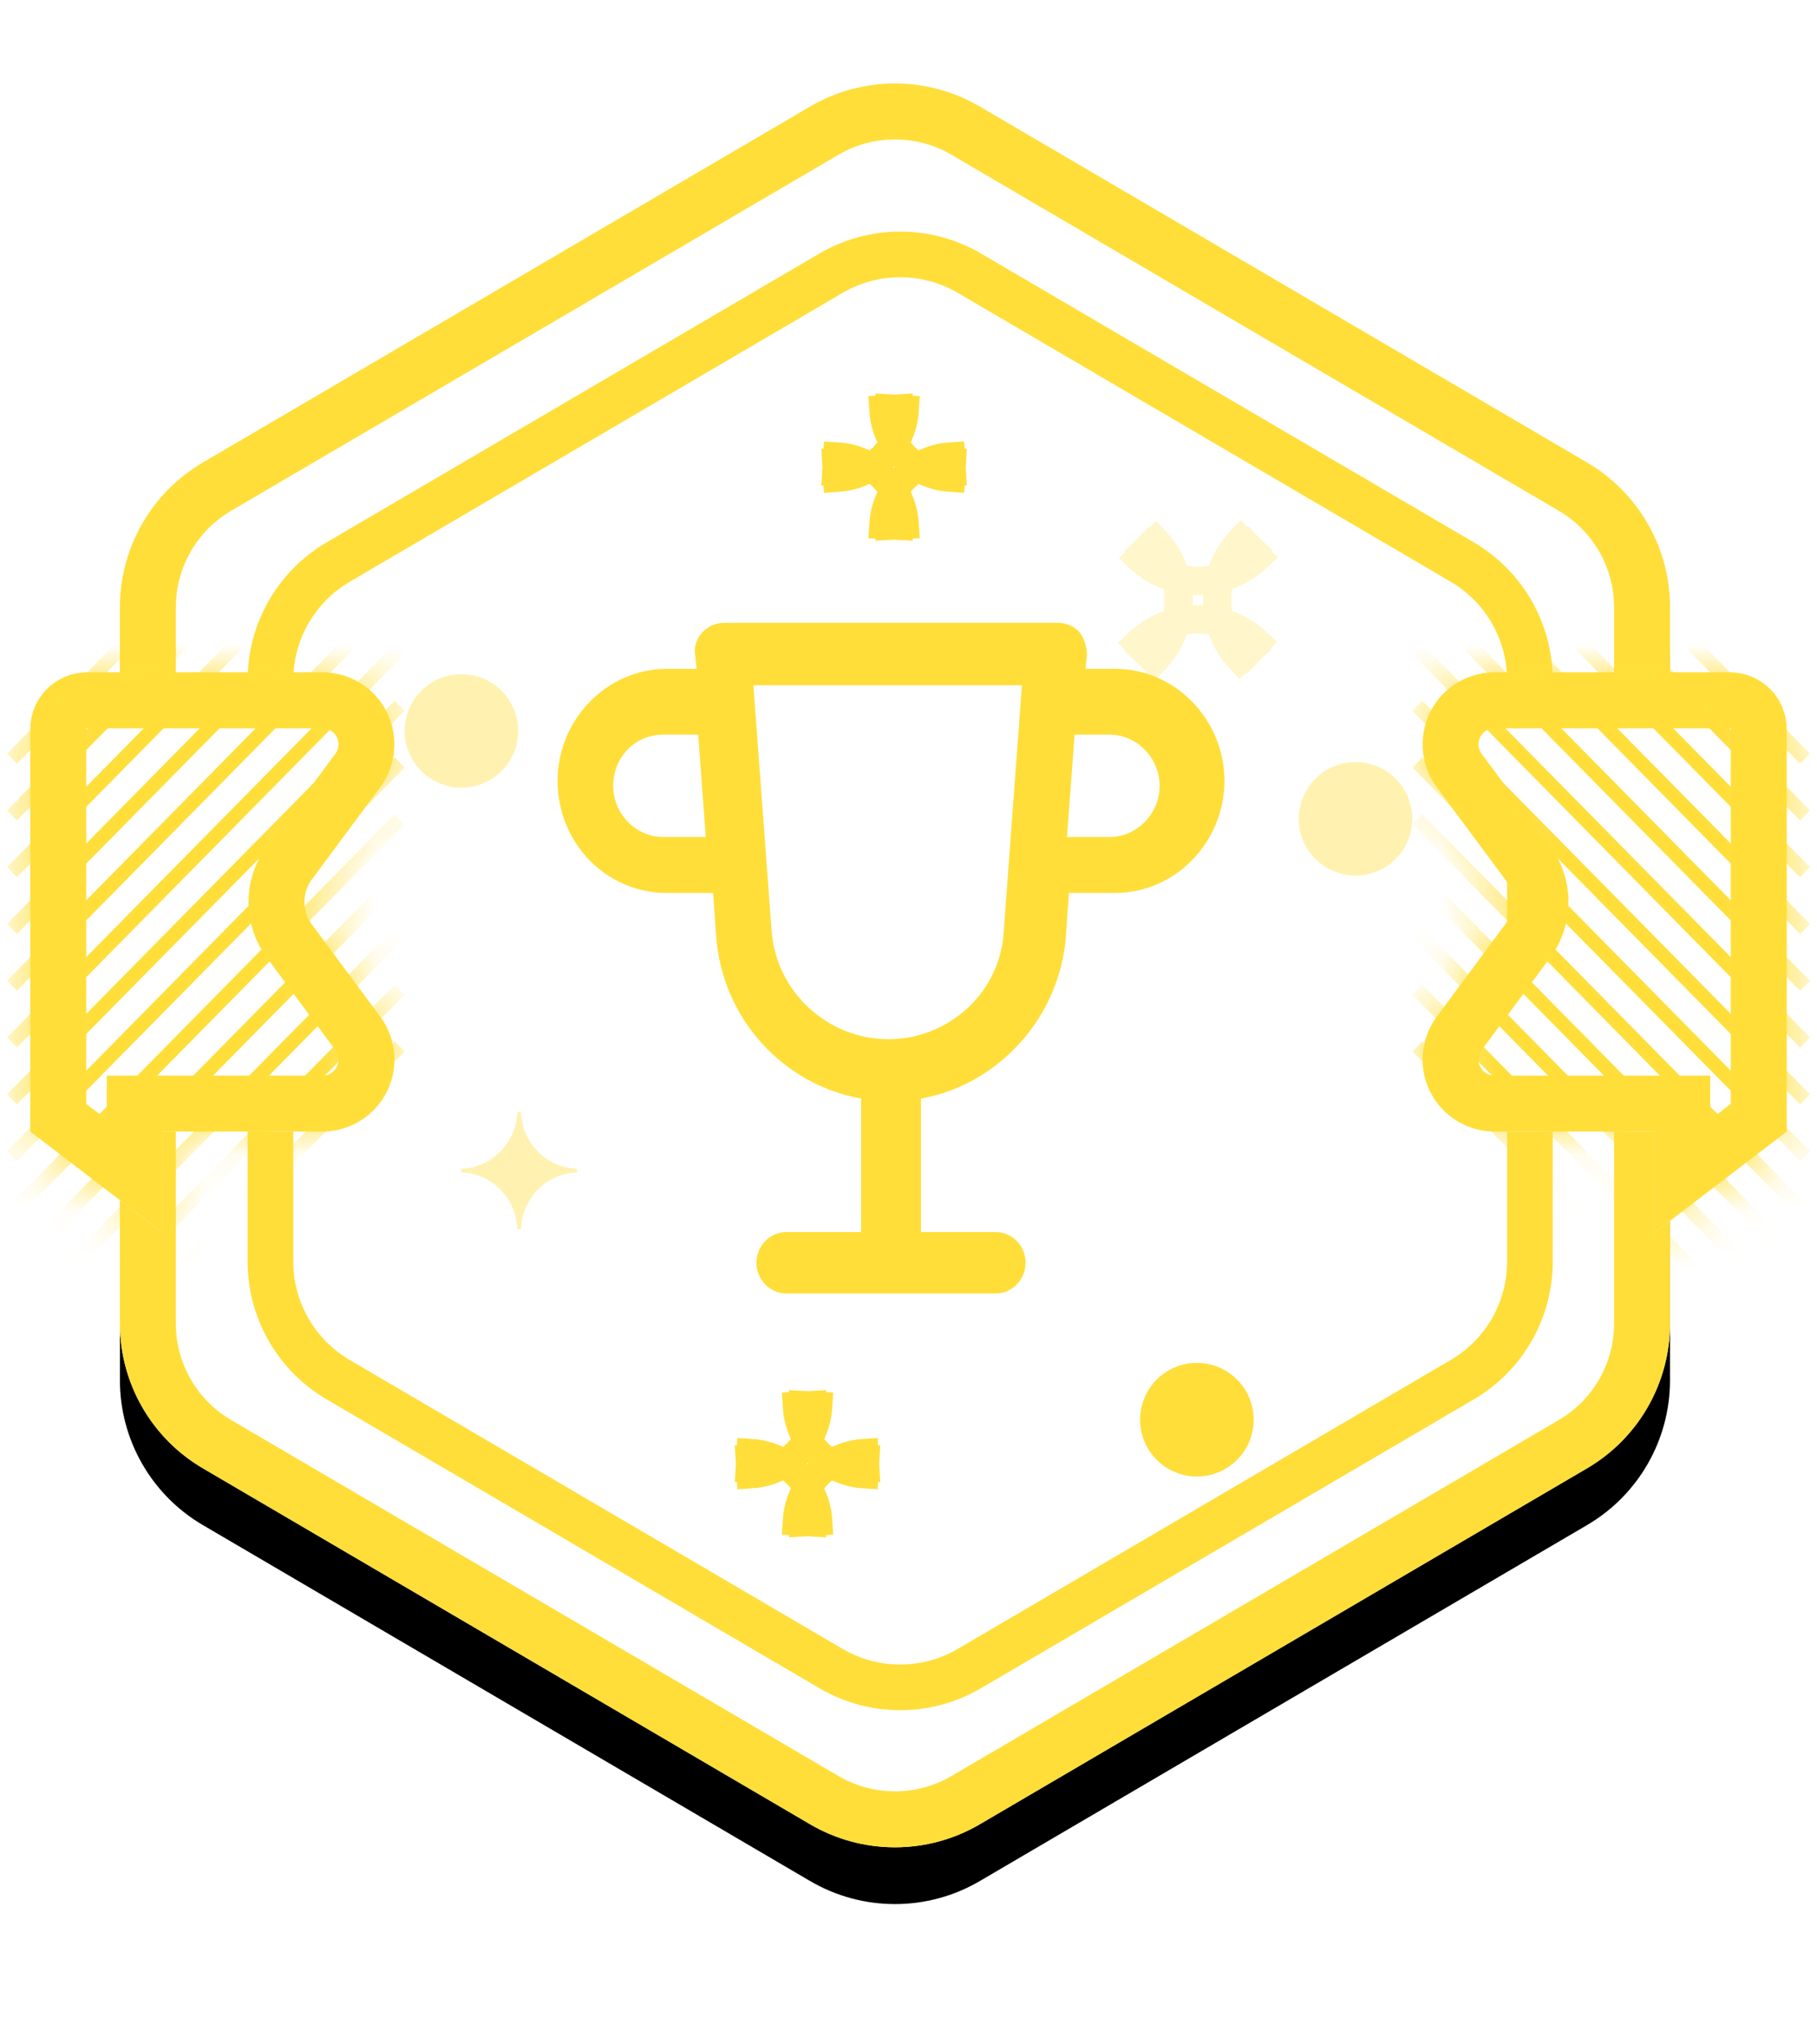 <?xml version="1.0" encoding="UTF-8" standalone="no"?>
<svg width="32px" height="36px" viewBox="0 0 32 36" version="1.1" xmlns="http://www.w3.org/2000/svg" xmlns:xlink="http://www.w3.org/1999/xlink">
    <!-- Generator: Sketch 47.1 (45422) - http://www.bohemiancoding.com/sketch -->
    <title>Gold</title>
    <desc>Created with Sketch.</desc>
    <defs>
        <path d="M17.256,0.876 L27.95,7.144 L27.95,7.144 C28.855,7.674 29.411,8.644 29.411,9.693 L29.411,22.307 L29.411,22.307 C29.411,23.356 28.855,24.326 27.95,24.856 L17.256,31.124 L17.256,31.124 C16.333,31.665 15.19,31.665 14.267,31.124 L3.573,24.856 L3.573,24.856 C2.668,24.326 2.112,23.356 2.112,22.307 L2.112,9.693 L2.112,9.693 C2.112,8.644 2.668,7.674 3.573,7.144 L14.267,0.876 L14.267,0.876 C15.19,0.335 16.333,0.335 17.256,0.876 Z" id="path-1"></path>
        <filter x="-12.8%" y="-8.0%" width="125.6%" height="122.5%" filterUnits="objectBoundingBox" id="filter-2">
            <feMorphology radius="0.5" operator="dilate" in="SourceAlpha" result="shadowSpreadOuter1"></feMorphology>
            <feOffset dx="0" dy="1" in="shadowSpreadOuter1" result="shadowOffsetOuter1"></feOffset>
            <feGaussianBlur stdDeviation="0.5" in="shadowOffsetOuter1" result="shadowBlurOuter1"></feGaussianBlur>
            <feComposite in="shadowBlurOuter1" in2="SourceAlpha" operator="out" result="shadowBlurOuter1"></feComposite>
            <feColorMatrix values="0 0 0 0 0   0 0 0 0 0   0 0 0 0 0  0 0 0 0.1 0" type="matrix" in="shadowBlurOuter1"></feColorMatrix>
        </filter>
        <path d="M1.439,0 L5.586,0 L5.586,1.11022302e-16 C6.138,-4.8065904e-16 6.585,0.447 6.585,0.999 L6.585,8.087 L4.253,9.873 L4.253,8.087 L1.439,8.087 L1.439,8.087 C0.74,8.087 0.172,7.52 0.172,6.82 C0.172,6.548 0.26,6.284 0.422,6.065 L1.627,4.44 L1.627,4.44 C1.801,4.205 1.801,3.882 1.627,3.647 L0.422,2.022 L0.422,2.022 C0.005,1.46 0.123,0.666 0.685,0.249 C0.903,0.087 1.168,1.38219597e-15 1.439,1.33226763e-15 Z" id="path-3"></path>
        <path d="M1.439,0 L5.586,0 L5.586,1.11022302e-16 C6.138,-4.8065904e-16 6.585,0.447 6.585,0.999 L6.585,8.087 L4.253,9.873 L4.253,8.087 L1.439,8.087 L1.439,8.087 C0.74,8.087 0.172,7.52 0.172,6.82 C0.172,6.548 0.26,6.284 0.422,6.065 L1.627,4.44 L1.627,4.44 C1.801,4.205 1.801,3.882 1.627,3.647 L0.422,2.022 L0.422,2.022 C0.005,1.46 0.123,0.666 0.685,0.249 C0.903,0.087 1.168,1.38219597e-15 1.439,1.33226763e-15 Z" id="path-4"></path>
        <path d="M1.439,0 L5.586,0 L5.586,1.11022302e-16 C6.138,-4.8065904e-16 6.585,0.447 6.585,0.999 L6.585,8.087 L4.253,9.873 L4.253,8.087 L1.439,8.087 L1.439,8.087 C0.74,8.087 0.172,7.52 0.172,6.82 C0.172,6.548 0.26,6.284 0.422,6.065 L1.627,4.44 L1.627,4.44 C1.801,4.205 1.801,3.882 1.627,3.647 L0.422,2.022 L0.422,2.022 C0.005,1.46 0.123,0.666 0.685,0.249 C0.903,0.087 1.168,1.38219597e-15 1.439,1.33226763e-15 Z" id="path-6"></path>
        <path d="M1.439,0 L5.586,0 L5.586,1.11022302e-16 C6.138,-4.8065904e-16 6.585,0.447 6.585,0.999 L6.585,8.087 L4.253,9.873 L4.253,8.087 L1.439,8.087 L1.439,8.087 C0.74,8.087 0.172,7.52 0.172,6.82 C0.172,6.548 0.26,6.284 0.422,6.065 L1.627,4.44 L1.627,4.44 C1.801,4.205 1.801,3.882 1.627,3.647 L0.422,2.022 L0.422,2.022 C0.005,1.46 0.123,0.666 0.685,0.249 C0.903,0.087 1.168,1.38219597e-15 1.439,1.33226763e-15 Z" id="path-7"></path>
    </defs>
    <g id="Profile" stroke="none" stroke-width="1" fill="none" fill-rule="evenodd">
        <g id="3A-My-Profile-History" transform="translate(-58, -739)">
            <g id="Gold" transform="translate(58, 740)">
                <g id="Polygon-Copy-5">
                    <use fill="black" fill-opacity="1" filter="url(#filter-2)" xlink:href="#path-1"></use>
                    <use fill="#FFFFFF" fill-rule="evenodd" xlink:href="#path-1"></use>
                    <path stroke="#FFDE39" stroke-width="0.985" d="M17.007,1.301 C16.238,0.85 15.285,0.85 14.516,1.301 L3.822,7.569 C3.068,8.011 2.604,8.819 2.604,9.693 L2.604,22.307 C2.604,23.181 3.068,23.989 3.822,24.431 L14.516,30.699 C15.285,31.15 16.238,31.15 17.007,30.699 L27.701,24.431 C28.455,23.989 28.919,23.181 28.919,22.307 L28.919,9.693 C28.919,8.819 28.455,8.011 27.701,7.569 L17.007,1.301 Z"></path>
                </g>
                <path d="M17.073,3.811 L25.753,8.898 L25.753,8.898 C26.491,9.331 26.944,10.122 26.944,10.978 L26.944,21.216 L26.944,21.216 C26.944,22.071 26.491,22.863 25.753,23.295 L17.073,28.382 L17.073,28.382 C16.32,28.824 15.388,28.824 14.635,28.382 L5.955,23.295 L5.955,23.295 C5.217,22.863 4.763,22.071 4.763,21.216 L4.763,10.978 L4.763,10.978 C4.763,10.122 5.217,9.331 5.955,8.898 L14.635,3.811 L14.635,3.811 C15.388,3.37 16.32,3.37 17.073,3.811 Z" id="Polygon-Copy-6" stroke="#FFDE39" stroke-width="0.804"></path>
                <g id="Group-9-Copy" transform="translate(9.651, 9.806)">
                    <path d="M2.092,4.918 L2.908,4.918 L2.961,5.674 C3.066,7.134 4.145,8.296 5.515,8.539 L5.515,10.89 L4.198,10.89 C3.908,10.89 3.671,11.133 3.671,11.43 C3.671,11.728 3.908,11.971 4.198,11.971 L7.885,11.971 C8.174,11.971 8.411,11.728 8.411,11.43 C8.411,11.133 8.174,10.89 7.885,10.89 L6.568,10.89 L6.568,8.539 C7.937,8.296 9.017,7.106 9.122,5.674 L9.175,4.918 L9.991,4.918 C11.044,4.918 11.913,4.026 11.913,2.945 C11.913,1.864 11.044,0.972 9.991,0.972 L9.465,0.972 L9.491,0.729 C9.491,0.567 9.438,0.432 9.359,0.323 C9.254,0.215 9.122,0.161 8.964,0.161 L3.118,0.161 C2.961,0.161 2.829,0.215 2.724,0.323 C2.618,0.432 2.566,0.594 2.592,0.729 L2.618,0.972 L2.092,0.972 C1.038,0.972 0.169,1.864 0.169,2.945 C0.169,4.026 1.012,4.918 2.092,4.918 Z M9.889,2.13 C10.37,2.13 10.772,2.54 10.772,3.032 C10.772,3.524 10.37,3.934 9.889,3.934 L9.14,3.934 L9.274,2.13 L9.889,2.13 L9.889,2.13 Z M2.03,2.13 L2.645,2.13 L2.779,3.934 L2.03,3.934 C1.549,3.934 1.148,3.524 1.148,3.032 C1.148,2.54 1.522,2.13 2.03,2.13 Z" id="Shape-Copy-4" fill="#FFDE39" fill-rule="nonzero"></path>
                    <path d="M8.027,5.587 C7.973,6.661 7.065,7.494 5.996,7.494 C4.927,7.494 4.018,6.661 3.938,5.587 L3.617,1.261 L8.347,1.261 L8.027,5.587 Z" id="Path" fill="#FFFFFF"></path>
                </g>
                <g id="Group-19-Copy" transform="translate(24.881, 10.839)">
                    <g id="Rectangle-2-Copy-3">
                        <use fill="#FFFFFF" fill-rule="evenodd" xlink:href="#path-3"></use>
                        <path stroke="#FFDE39" stroke-width="0.985" d="M4.746,8.875 L6.093,7.844 L6.093,0.999 C6.093,0.72 5.866,0.493 5.586,0.493 L1.439,0.493 C1.273,0.493 1.112,0.546 0.978,0.645 C0.635,0.9 0.563,1.385 0.817,1.728 L2.022,3.353 C2.326,3.763 2.326,4.324 2.022,4.734 L0.817,6.359 C0.718,6.492 0.665,6.654 0.665,6.82 C0.665,7.248 1.012,7.594 1.439,7.594 L4.746,7.594 L4.746,8.875 Z"></path>
                    </g>
                    <g id="Group-18">
                        <mask id="mask-5" fill="white">
                            <use xlink:href="#path-4"></use>
                        </mask>
                        <g id="Rectangle-2-Copy-5"></g>
                        <path d="M-0.007,5.677 L0.167,5.5 L6.995,12.431 L6.821,12.608 L-0.007,5.677 Z M-0.007,6.677 L0.167,6.5 L6.995,13.431 L6.821,13.608 L-0.007,6.677 Z M-0.007,4.677 L0.167,4.5 L6.995,11.431 L6.821,11.608 L-0.007,4.677 Z M-0.007,3.677 L0.167,3.5 L6.995,10.431 L6.821,10.608 L-0.007,3.677 Z M-0.007,2.677 L0.167,2.5 L6.995,9.431 L6.821,9.608 L-0.007,2.677 Z M-0.007,1.677 L0.167,1.5 L6.995,8.431 L6.821,8.608 L-0.007,1.677 Z M-0.007,0.677 L0.167,0.5 L6.995,7.431 L6.821,7.608 L-0.007,0.677 Z M-0.007,-0.323 L0.167,-0.5 L6.995,6.431 L6.821,6.608 L-0.007,-0.323 Z M-0.007,-1.323 L0.167,-1.5 L6.995,5.431 L6.821,5.608 L-0.007,-1.323 Z M-0.007,-2.323 L0.167,-2.5 L6.995,4.431 L6.821,4.608 L-0.007,-2.323 Z M-0.007,-3.323 L0.167,-3.5 L6.995,3.431 L6.821,3.608 L-0.007,-3.323 Z M-0.007,-4.323 L0.167,-4.5 L6.995,2.431 L6.821,2.608 L-0.007,-4.323 Z M-0.007,-5.323 L0.167,-5.5 L6.995,1.431 L6.821,1.608 L-0.007,-5.323 Z" id="Combined-Shape" fill="#FFDE39" fill-rule="nonzero" mask="url(#mask-5)"></path>
                    </g>
                </g>
                <g id="Group-19-Copy-2" transform="translate(3.619, 15.839) scale(-1, 1) translate(-3.619, -15.839) translate(0.119, 10.839)">
                    <g id="Rectangle-2-Copy-3">
                        <use fill="#FFFFFF" fill-rule="evenodd" xlink:href="#path-6"></use>
                        <path stroke="#FFDE39" stroke-width="0.985" d="M4.746,8.875 L6.093,7.844 L6.093,0.999 C6.093,0.72 5.866,0.493 5.586,0.493 L1.439,0.493 C1.273,0.493 1.112,0.546 0.978,0.645 C0.635,0.9 0.563,1.385 0.817,1.728 L2.022,3.353 C2.326,3.763 2.326,4.324 2.022,4.734 L0.817,6.359 C0.718,6.492 0.665,6.654 0.665,6.82 C0.665,7.248 1.012,7.594 1.439,7.594 L4.746,7.594 L4.746,8.875 Z"></path>
                    </g>
                    <g id="Group-18">
                        <mask id="mask-8" fill="white">
                            <use xlink:href="#path-7"></use>
                        </mask>
                        <g id="Rectangle-2-Copy-5"></g>
                        <path d="M-0.007,5.677 L0.167,5.5 L6.995,12.431 L6.821,12.608 L-0.007,5.677 Z M-0.007,6.677 L0.167,6.5 L6.995,13.431 L6.821,13.608 L-0.007,6.677 Z M-0.007,4.677 L0.167,4.5 L6.995,11.431 L6.821,11.608 L-0.007,4.677 Z M-0.007,3.677 L0.167,3.5 L6.995,10.431 L6.821,10.608 L-0.007,3.677 Z M-0.007,2.677 L0.167,2.5 L6.995,9.431 L6.821,9.608 L-0.007,2.677 Z M-0.007,1.677 L0.167,1.5 L6.995,8.431 L6.821,8.608 L-0.007,1.677 Z M-0.007,0.677 L0.167,0.5 L6.995,7.431 L6.821,7.608 L-0.007,0.677 Z M-0.007,-0.323 L0.167,-0.5 L6.995,6.431 L6.821,6.608 L-0.007,-0.323 Z M-0.007,-1.323 L0.167,-1.5 L6.995,5.431 L6.821,5.608 L-0.007,-1.323 Z M-0.007,-2.323 L0.167,-2.5 L6.995,4.431 L6.821,4.608 L-0.007,-2.323 Z M-0.007,-3.323 L0.167,-3.5 L6.995,3.431 L6.821,3.608 L-0.007,-3.323 Z M-0.007,-4.323 L0.167,-4.5 L6.995,2.431 L6.821,2.608 L-0.007,-4.323 Z M-0.007,-5.323 L0.167,-5.5 L6.995,1.431 L6.821,1.608 L-0.007,-5.323 Z" id="Combined-Shape" fill="#FFDE39" fill-rule="nonzero" mask="url(#mask-8)"></path>
                    </g>
                </g>
                <path d="M20.078,9.601 L19.828,9.609 L19.836,9.359 C20.096,9.368 20.34,9.442 20.551,9.567 C20.776,9.7 20.965,9.891 21.097,10.119 C21.222,10.334 21.297,10.583 21.306,10.848 L21.056,10.856 L21.064,10.607 C21.081,10.607 21.081,10.607 21.097,10.607 C21.114,10.607 21.114,10.607 21.131,10.607 L21.139,10.856 L20.889,10.848 C20.898,10.583 20.972,10.334 21.097,10.119 C21.23,9.891 21.419,9.7 21.644,9.567 C21.855,9.442 22.099,9.368 22.358,9.359 L22.367,9.609 L22.117,9.601 C22.117,9.584 22.117,9.584 22.117,9.567 C22.117,9.549 22.117,9.549 22.117,9.532 L22.367,9.524 L22.358,9.774 C22.099,9.766 21.855,9.691 21.644,9.567 C21.419,9.433 21.23,9.243 21.097,9.015 C20.972,8.799 20.898,8.551 20.889,8.285 L21.139,8.277 L21.131,8.527 C21.114,8.526 21.114,8.526 21.097,8.526 C21.081,8.526 21.081,8.526 21.064,8.527 L21.056,8.277 L21.306,8.285 C21.297,8.551 21.222,8.799 21.097,9.015 C20.965,9.243 20.776,9.433 20.551,9.567 C20.34,9.691 20.096,9.766 19.836,9.774 L19.828,9.524 L20.078,9.532 C20.078,9.549 20.078,9.549 20.078,9.567 C20.078,9.584 20.078,9.584 20.078,9.601 Z" id="glow-copy-2" stroke-opacity="0.258" stroke="#FFDE39" stroke-width="0.5" transform="translate(21.097, 9.567) rotate(-315) translate(-21.097, -9.567) "></path>
                <path d="M8.127,19.613 C8.127,19.602 8.127,19.59 8.128,19.579 C8.662,19.562 9.092,19.124 9.11,18.581 C9.121,18.581 9.132,18.581 9.143,18.581 C9.154,18.581 9.165,18.581 9.176,18.581 C9.193,19.124 9.624,19.562 10.158,19.579 C10.159,19.59 10.159,19.602 10.159,19.613 C10.159,19.624 10.159,19.636 10.158,19.647 C9.624,19.664 9.193,20.101 9.176,20.645 C9.165,20.645 9.154,20.645 9.143,20.645 C9.132,20.645 9.121,20.645 9.11,20.645 C9.092,20.101 8.662,19.664 8.128,19.647 C8.127,19.636 8.127,19.624 8.127,19.613 Z" id="glow-copy-3" fill-opacity="0.391" fill="#FFDE39"></path>
                <path d="M13.457,24.826 L13.207,24.837 L13.222,24.587 C13.437,24.6 13.637,24.667 13.809,24.774 C13.977,24.879 14.118,25.022 14.222,25.191 C14.33,25.367 14.397,25.571 14.41,25.79 L14.161,25.805 L14.176,25.555 C14.199,25.556 14.199,25.556 14.222,25.556 C14.246,25.556 14.246,25.556 14.269,25.555 L14.284,25.805 L14.034,25.79 C14.047,25.571 14.114,25.367 14.222,25.191 C14.326,25.022 14.468,24.879 14.636,24.774 C14.808,24.667 15.008,24.6 15.222,24.587 L15.237,24.837 L14.987,24.826 C14.988,24.808 14.988,24.808 14.988,24.791 L14.988,24.758 C14.988,24.74 14.988,24.74 14.987,24.723 L15.237,24.712 L15.222,24.961 C15.008,24.948 14.808,24.882 14.636,24.774 C14.468,24.67 14.326,24.527 14.222,24.358 C14.114,24.182 14.047,23.977 14.034,23.758 L14.284,23.744 L14.269,23.993 C14.246,23.992 14.246,23.992 14.222,23.992 C14.199,23.992 14.199,23.992 14.176,23.993 L14.161,23.744 L14.41,23.758 C14.397,23.977 14.33,24.182 14.222,24.358 C14.118,24.527 13.977,24.67 13.809,24.774 C13.637,24.882 13.437,24.948 13.222,24.961 L13.207,24.712 L13.457,24.723 C13.456,24.74 13.456,24.74 13.456,24.758 L13.456,24.791 C13.456,24.808 13.456,24.808 13.457,24.826 Z" id="glow-copy-4" stroke="#FFDE39" stroke-width="0.5"></path>
                <path d="M14.981,7.277 L14.731,7.288 L14.746,7.039 C14.96,7.052 15.16,7.118 15.333,7.226 C15.5,7.33 15.642,7.473 15.746,7.642 C15.854,7.818 15.921,8.023 15.934,8.242 L15.684,8.256 L15.699,8.007 C15.723,8.008 15.723,8.008 15.746,8.008 C15.77,8.008 15.77,8.008 15.793,8.007 L15.808,8.256 L15.558,8.242 C15.571,8.023 15.638,7.818 15.746,7.642 C15.85,7.473 15.992,7.33 16.159,7.226 C16.332,7.118 16.532,7.052 16.746,7.039 L16.761,7.288 L16.511,7.277 C16.512,7.26 16.512,7.26 16.512,7.242 L16.512,7.209 C16.512,7.192 16.512,7.192 16.511,7.174 L16.761,7.163 L16.746,7.413 C16.532,7.4 16.332,7.333 16.159,7.226 C15.992,7.121 15.85,6.978 15.746,6.809 C15.638,6.633 15.571,6.429 15.558,6.21 L15.808,6.195 L15.793,6.445 C15.77,6.444 15.77,6.444 15.746,6.444 C15.723,6.444 15.723,6.444 15.699,6.445 L15.684,6.195 L15.934,6.21 C15.921,6.429 15.854,6.633 15.746,6.809 C15.642,6.978 15.5,7.121 15.333,7.226 C15.16,7.333 14.96,7.4 14.746,7.413 L14.731,7.163 L14.981,7.174 C14.98,7.192 14.98,7.192 14.98,7.209 L14.98,7.242 C14.98,7.26 14.98,7.26 14.981,7.277 Z" id="glow-copy-5" stroke="#FFDE39" stroke-width="0.5"></path>
                <ellipse id="glow-copy-6" fill="#FFF2B1" cx="8.127" cy="11.871" rx="1" ry="1"></ellipse>
                <ellipse id="glow-copy-7" fill="#FFF2B1" cx="23.873" cy="13.419" rx="1" ry="1"></ellipse>
                <ellipse id="glow-copy-8" fill="#FFDE39" cx="21.079" cy="24" rx="1" ry="1"></ellipse>
            </g>
        </g>
    </g>
</svg>